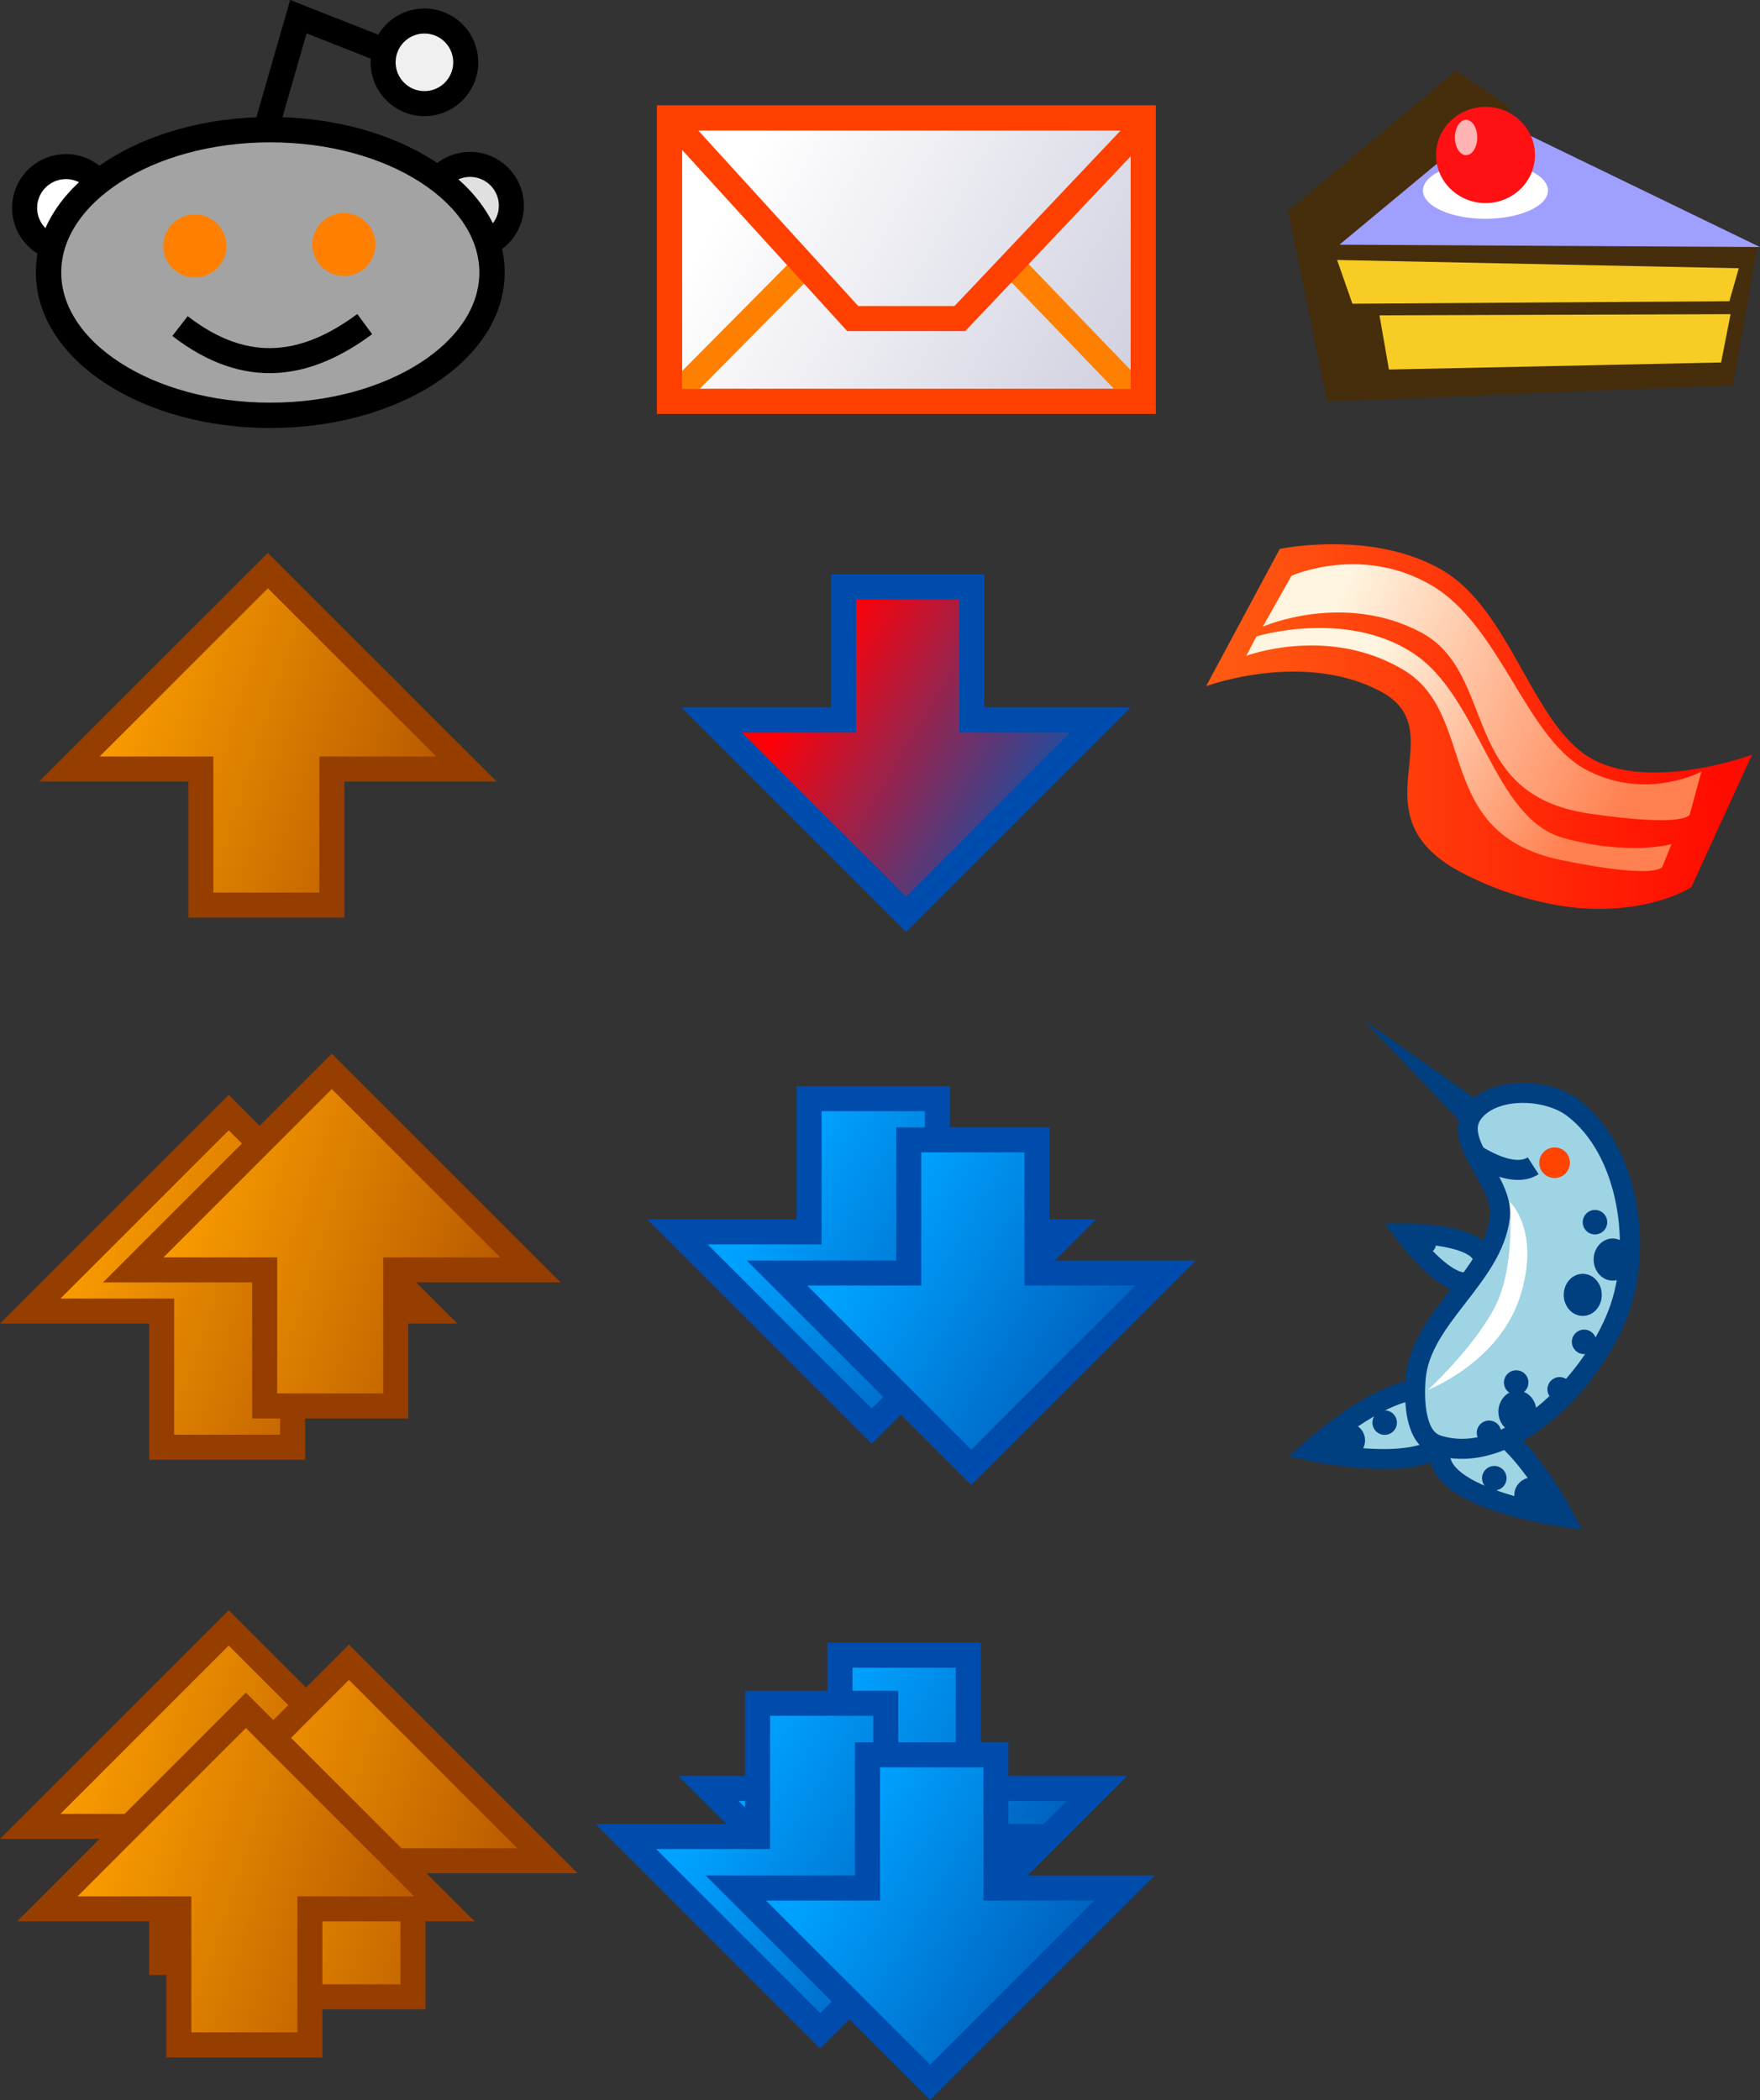 <svg id="svg2" xmlns="http://www.w3.org/2000/svg" xmlns:xlink="http://www.w3.org/1999/xlink" viewBox="0 0 703.25 839.13"><rect x="0" y="0" width="703.25" height="839.13" fill="#333333" stroke="none"/><defs><style>.cls-1,.cls-31{fill:#fff;}.cls-1,.cls-2,.cls-3,.cls-4,.cls-5{stroke:#000;}.cls-1,.cls-2,.cls-4,.cls-5{stroke-miterlimit:3.44;stroke-width:10px;}.cls-2{fill:#e0e0e0;}.cls-3{fill:#a3a3a3;stroke-width:10.13px;}.cls-4{fill:#f0f0f0;}.cls-29,.cls-5,.cls-8,.cls-9{fill:none;}.cls-6{fill:#ff8000;}.cls-7,.cls-9{stroke:#ff4000;}.cls-7,.cls-8,.cls-9{stroke-miterlimit:2.74;stroke-width:10px;}.cls-7{fill:url(#linear-gradient);}.cls-8{stroke:#ff8000;}.cls-10,.cls-12,.cls-13,.cls-14,.cls-15,.cls-16{stroke:#963d00;}.cls-10,.cls-11,.cls-12,.cls-13,.cls-14,.cls-15,.cls-16,.cls-17,.cls-18,.cls-19,.cls-20,.cls-21{stroke-width:10px;}.cls-10{fill:url(#linear-gradient-2);}.cls-11,.cls-17,.cls-18,.cls-19,.cls-20,.cls-21{stroke:#004cad;}.cls-11{fill:url(#linear-gradient-3);}.cls-12{fill:url(#linear-gradient-4);}.cls-13{fill:url(#linear-gradient-5);}.cls-14{fill:url(#linear-gradient-6);}.cls-15{fill:url(#linear-gradient-7);}.cls-16{fill:url(#linear-gradient-8);}.cls-17{fill:url(#linear-gradient-9);}.cls-18{fill:url(#linear-gradient-10);}.cls-19{fill:url(#linear-gradient-11);}.cls-20{fill:url(#linear-gradient-12);}.cls-21{fill:url(#linear-gradient-13);}.cls-22{fill:url(#linear-gradient-14);}.cls-23{fill:url(#linear-gradient-15);}.cls-24{fill:url(#linear-gradient-16);}.cls-25,.cls-27,.cls-28{fill:#9ed4e4;}.cls-25,.cls-27,.cls-28,.cls-29{stroke:#004080;}.cls-25{stroke-miterlimit:2.31;stroke-width:8px;}.cls-26{fill:#004080;}.cls-27{stroke-miterlimit:2.31;stroke-width:8px;}.cls-28,.cls-29{stroke-width:8px;}.cls-30{fill:#ff4300;}.cls-32{fill:#462e0c;}.cls-33{fill:#9f9fff;}.cls-34{fill:#f7cd25;}.cls-35{fill:#ff1013;}.cls-36{fill:#ffb3b3;}</style><linearGradient id="linear-gradient" x1="345.57" y1="992.67" x2="577.82" y2="861.35" gradientTransform="matrix(0.68, 0, 0, -0.68, 60.43, 745.58)" gradientUnits="userSpaceOnUse"><stop offset="0" stop-color="#fff"/><stop offset="1" stop-color="#cfcfdf"/></linearGradient><linearGradient id="linear-gradient-2" x1="2.06" y1="661.06" x2="225.2" y2="588.26" gradientTransform="matrix(0.63, 0, 0, -0.63, 47.75, 730.75)" gradientUnits="userSpaceOnUse"><stop offset="0" stop-color="#ffa200"/><stop offset="1" stop-color="#b65700"/></linearGradient><linearGradient id="linear-gradient-3" x1="390.08" y1="165.25" x2="222.15" y2="263.93" gradientTransform="matrix(-0.62, 0, 0, 0.62, 578.55, 205.09)" gradientUnits="userSpaceOnUse"><stop offset="0" stop-color="#ff0007"/><stop offset="1" stop-color="#0057b4"/></linearGradient><linearGradient id="linear-gradient-4" x1="2.06" y1="661.06" x2="225.2" y2="588.26" gradientTransform="matrix(0.63, 0, 0, -0.63, 32.09, 947.31)" xlink:href="#linear-gradient-2"/><linearGradient id="linear-gradient-5" x1="2.06" y1="661.06" x2="225.2" y2="588.26" gradientTransform="matrix(0.63, 0, 0, -0.63, 73.27, 930.84)" xlink:href="#linear-gradient-2"/><linearGradient id="linear-gradient-6" x1="2.06" y1="661.06" x2="225.2" y2="588.26" gradientTransform="matrix(0.63, 0, 0, -0.63, 32.09, 1153.22)" xlink:href="#linear-gradient-2"/><linearGradient id="linear-gradient-7" x1="2.06" y1="661.06" x2="225.2" y2="588.26" gradientTransform="matrix(0.63, 0, 0, -0.63, 80.13, 1166.94)" xlink:href="#linear-gradient-2"/><linearGradient id="linear-gradient-8" x1="2.06" y1="661.06" x2="225.2" y2="588.26" gradientTransform="matrix(0.63, 0, 0, -0.63, 38.95, 1186.16)" xlink:href="#linear-gradient-2"/><linearGradient id="linear-gradient-9" x1="390.08" y1="165.25" x2="222.15" y2="263.93" gradientTransform="matrix(-0.62, 0, 0, 0.62, 564.82, 409.62)" gradientUnits="userSpaceOnUse"><stop offset="0" stop-color="#00a2ff"/><stop offset="1" stop-color="#0057b4"/></linearGradient><linearGradient id="linear-gradient-10" x1="390.08" y1="165.25" x2="222.15" y2="263.93" gradientTransform="matrix(-0.62, 0, 0, 0.62, 604.63, 426.09)" xlink:href="#linear-gradient-9"/><linearGradient id="linear-gradient-11" x1="390.08" y1="165.25" x2="222.15" y2="263.93" gradientTransform="matrix(-0.62, 0, 0, 0.62, 577.17, 632)" xlink:href="#linear-gradient-9"/><linearGradient id="linear-gradient-12" x1="390.08" y1="165.25" x2="222.15" y2="263.93" gradientTransform="matrix(-0.62, 0, 0, 0.62, 544.23, 651.21)" xlink:href="#linear-gradient-9"/><linearGradient id="linear-gradient-13" x1="390.08" y1="165.25" x2="222.15" y2="263.93" gradientTransform="matrix(-0.62, 0, 0, 0.62, 588.16, 671.8)" xlink:href="#linear-gradient-9"/><linearGradient id="linear-gradient-14" x1="578.68" y1="986.51" x2="764.68" y2="918.56" gradientTransform="matrix(0.94, -0.35, -0.35, -0.94, 306.91, 1454.77)" gradientUnits="userSpaceOnUse"><stop offset="0" stop-color="#ff5912"/><stop offset="1" stop-color="#ff0b00"/></linearGradient><linearGradient id="linear-gradient-15" x1="631.26" y1="1009.67" x2="730.48" y2="916.59" gradientTransform="matrix(0.94, -0.35, -0.35, -0.94, 306.91, 1454.77)" gradientUnits="userSpaceOnUse"><stop offset="0" stop-color="#fff4df"/><stop offset="1" stop-color="#ff8050"/></linearGradient><linearGradient id="linear-gradient-16" x1="633.7" y1="984.93" x2="698.23" y2="900.64" xlink:href="#linear-gradient-15"/></defs><g id="layer1"><g id="g3934"><path id="path3755" class="cls-1" d="M56.91,120.78a16.5,16.5,0,1,1-16.5-16.5A16.49,16.49,0,0,1,56.91,120.78Z" transform="translate(-14.07 -37.71)"/><path id="path3757" class="cls-2" d="M218.39,119.91a16.5,16.5,0,1,1-16.49-16.5A16.49,16.49,0,0,1,218.39,119.91Z" transform="translate(-14.07 -37.71)"/><path id="path2985" class="cls-3" d="M210.67,146.59c0,31.52-39.67,57.08-88.6,57.08s-88.6-25.56-88.6-57.08,39.67-57.07,88.6-57.07S210.67,115.07,210.67,146.59Z" transform="translate(-14.07 -37.71)"/><path id="path3759" class="cls-4" d="M200.16,62.61a16.5,16.5,0,1,1-16.5-16.5A16.49,16.49,0,0,1,200.16,62.61Z" transform="translate(-14.07 -37.71)"/><path id="path3763" class="cls-5" d="M86,168c27,20.88,51.11,16,73.8-.78" transform="translate(-14.07 -37.71)"/><path id="path3773" class="cls-6" d="M104.51,136a12.59,12.59,0,1,1-12.59-12.59A12.59,12.59,0,0,1,104.51,136Z" transform="translate(-14.07 -37.71)"/><path id="path3775" class="cls-6" d="M164.1,135.42a12.59,12.59,0,1,1-12.59-12.59A12.59,12.59,0,0,1,164.1,135.42Z" transform="translate(-14.07 -37.71)"/><path id="path3777" class="cls-5" d="M120.29,89.52l13-45.14,33,13" transform="translate(-14.07 -37.71)"/></g><g id="g3847"><rect id="rect3779" class="cls-7" x="267.51" y="47.12" width="189.27" height="113.28"/><path id="path3791" class="cls-8" d="M283.71,196l52.42-52.87" transform="translate(-14.07 -37.71)"/><path id="path3845" class="cls-8" d="M418,143.08l51.1,53.1" transform="translate(-14.07 -37.71)"/><rect id="rect3779-0" class="cls-9" x="267.51" y="47.12" width="189.27" height="113.28"/><path id="path3789" class="cls-9" d="M283,86.21,354.8,165h42.82l73.22-77.37" transform="translate(-14.07 -37.71)"/></g><path id="path3868" class="cls-10" d="M121.12,265.72,41.8,345H94.33v54.37h52.36V345h53.75Z" transform="translate(-14.07 -37.71)"/><path id="path3896" class="cls-11" d="M376.12,403.05l77.65-77.64H402.35V272.19H351.09v53.22H298.47Z" transform="translate(-14.07 -37.71)"/><g id="g3984"><path id="path3944" class="cls-12" d="M105.46,482.28,26.14,561.6H78.66V616H131V561.6h53.76Z" transform="translate(-14.07 -37.71)"/><path id="path3952" class="cls-13" d="M146.64,465.81,67.32,545.13h52.52v54.36H172.2V545.13H226Z" transform="translate(-14.07 -37.71)"/></g><g id="g3992"><path id="path3948" class="cls-14" d="M105.46,688.18,26.14,767.5H78.66v54.37H131V767.5h53.76Z" transform="translate(-14.07 -37.71)"/><path id="path3956" class="cls-15" d="M153.5,701.91,74.18,781.23h52.53V835.6h52.36V781.23h53.75Z" transform="translate(-14.07 -37.71)"/><path id="path3960" class="cls-16" d="M112.32,721.13,33,800.45H85.53v54.36h52.36V800.45h53.75Z" transform="translate(-14.07 -37.71)"/></g><g id="g3988"><path id="path3964" class="cls-17" d="M362.39,607.58,440,529.94H388.62V476.72H337.37v53.22H284.75Z" transform="translate(-14.07 -37.71)"/><path id="path3968" class="cls-18" d="M402.2,624.05l77.65-77.64H428.43V493.19H377.17v53.22H324.55Z" transform="translate(-14.07 -37.71)"/></g><g id="g3997"><path id="path3972" class="cls-19" d="M374.75,830l77.64-77.65H401V699.09H349.72v53.22H297.1Z" transform="translate(-14.07 -37.71)"/><path id="path3976" class="cls-20" d="M341.8,849.17l77.65-77.64H368V718.31H316.78v53.22H264.16Z" transform="translate(-14.07 -37.71)"/><path id="path3980" class="cls-21" d="M385.73,869.76l77.64-77.64H412V738.9H360.7v53.22H308.08Z" transform="translate(-14.07 -37.71)"/></g><g id="g4302"><path id="path4022" class="cls-22" d="M496,311.9s38.61-14.34,69.56,2-12.76,50.39,34.63,73.53a131.54,131.54,0,0,0,37.46,12.2,95.4,95.4,0,0,0,28.22.37c15.47-2.19,24-7.78,24-7.78l24.27-52.94S674.2,354.08,650.3,341s-32.42-59.71-60.32-75.7-64.56-8.24-64.56-8.24Z" transform="translate(-14.07 -37.71)"/><path id="path4026" class="cls-23" d="M518.65,288.11s32.1-14.11,63.05,2.21,15,64.74,67.17,72.44c39.5,5.83,40.4.37,40.4.37l4.64-17.1s-22.62,12.06-46.51-1-33.88-57.71-61.78-73.7-55.5-3.55-55.5-3.55Z" transform="translate(-14.07 -37.71)"/><path id="path4028" class="cls-24" d="M512.06,299.75s32.83-12.34,62.84,5.66,11.43,65.45,63.1,76c39.12,8,40.32,2.58,40.32,2.58l3.66-9s-16.87,4.79-43.14-2.42c-28.28-7.76-33.34-56.49-60.32-74S516.13,292,516.13,292Z" transform="translate(-14.07 -37.71)"/></g><g id="g4267"><g id="g4135"><path id="path4131" class="cls-25" d="M639,643.88s-63.61-8.83-46.59-32.52S639,643.88,639,643.88Z" transform="translate(-14.07 -37.71)"/><path id="path4125" class="cls-26" d="M631.75,629.73c3.78,2.71,4.85,7.67,2.4,11.08s-7.49,4-11.27,1.27S618,634.4,620.48,631,628,627,631.75,629.73Z" transform="translate(-14.07 -37.71)"/><path id="path4133" class="cls-26" d="M614,624.4a4.89,4.89,0,1,1-6.82,1.12A4.89,4.89,0,0,1,614,624.4Z" transform="translate(-14.07 -37.71)"/></g><g id="g4140"><path id="path4142" class="cls-27" d="M537.54,617.41s47.8-42.89,54.92-14.6S537.54,617.41,537.54,617.41Z" transform="translate(-14.07 -37.71)"/><path id="path4144" class="cls-26" d="M553,621c-4.51,1.14-9-1.24-10-5.32s1.8-8.29,6.3-9.42,9,1.25,10,5.32S557.52,619.89,553,621Z" transform="translate(-14.07 -37.71)"/><path id="path4146" class="cls-26" d="M568.55,610.9a4.89,4.89,0,1,1,3.54-5.93A4.88,4.88,0,0,1,568.55,610.9Z" transform="translate(-14.07 -37.71)"/></g><g id="g4263"><path id="path4150" class="cls-28" d="M575.32,530.55s38.45-.24,30.4,15.26S575.32,530.55,575.32,530.55Z" transform="translate(-14.07 -37.71)"/><path id="path4152" class="cls-26" d="M580.81,538.31a4.57,4.57,0,1,1,6.57-1.72A4.81,4.81,0,0,1,580.81,538.31Z" transform="translate(-14.07 -37.71)"/></g><path id="path4103" class="cls-28" d="M588.41,615.11c28.35,9.16,61.64-24.81,72.21-52.66,9.92-26.15,4.33-65-17.92-82-10.67-8.12-32.27-8.67-40.17,2.17-8.38,11.5,12.44,27.13,10.86,41.26-2.71,24.13-31.67,40.41-33.66,64.61C579,597.8,579.54,612.24,588.41,615.11Z" transform="translate(-14.07 -37.71)"/><path id="path4105" class="cls-29" d="M603.88,499.2c.38,0,14.36,9.77,22.81,4.34" transform="translate(-14.07 -37.71)"/><path id="path4107" class="cls-30" d="M641.34,502.05a6.11,6.11,0,1,1-6.1-5.83A6,6,0,0,1,641.34,502.05Z" transform="translate(-14.07 -37.71)"/><path id="path4109" class="cls-31" d="M617.3,517.89s2.57,26.35-6.28,42.77-26.4,32.43-26.4,32.43,28.41-10.91,36.83-37.3-4.15-37.9-4.15-37.9Z" transform="translate(-14.07 -37.71)"/><path id="path4111" class="cls-26" d="M656.27,526.07a4.89,4.89,0,1,1-4.88-4.88A4.88,4.88,0,0,1,656.27,526.07Z" transform="translate(-14.07 -37.71)"/><path id="path4113" class="cls-26" d="M666.05,541c0,4.65-3.41,8.42-7.6,8.42s-7.6-3.77-7.6-8.42,3.4-8.41,7.6-8.41S666.05,536.36,666.05,541Z" transform="translate(-14.07 -37.71)"/><path id="path4115" class="cls-26" d="M654.1,555.12c0,4.65-3.4,8.41-7.6,8.41s-7.6-3.76-7.6-8.41,3.4-8.42,7.6-8.42S654.1,550.47,654.1,555.12Z" transform="translate(-14.07 -37.71)"/><path id="path4117" class="cls-26" d="M651.93,573.85A4.89,4.89,0,1,1,647,569,4.89,4.89,0,0,1,651.93,573.85Z" transform="translate(-14.07 -37.71)"/><path id="path4119" class="cls-26" d="M624.79,590.14a4.89,4.89,0,1,1-4.89-4.89A4.88,4.88,0,0,1,624.79,590.14Z" transform="translate(-14.07 -37.71)"/><path id="path4121" class="cls-26" d="M613.93,610.22a4.89,4.89,0,1,1-4.89-4.88A4.89,4.89,0,0,1,613.93,610.22Z" transform="translate(-14.07 -37.71)"/><path id="path4123" class="cls-26" d="M642.16,592.85a4.89,4.89,0,1,1-4.89-4.88A4.89,4.89,0,0,1,642.16,592.85Z" transform="translate(-14.07 -37.71)"/><path id="path4127" class="cls-26" d="M628,601.81c0,4.65-3.4,8.41-7.6,8.41s-7.6-3.76-7.6-8.41,3.41-8.42,7.6-8.42S628,597.16,628,601.81Z" transform="translate(-14.07 -37.71)"/><path id="path4129" class="cls-26" d="M599.09,487.52l-40.26-42.34,47.39,33.47Z" transform="translate(-14.07 -37.71)"/></g><g id="g4357"><path id="path4307" class="cls-32" d="M528.76,122l15.6,76.17,162.23-6.57L716.23,136l-164.72-1.14,66-54.13L595.88,66Z" transform="translate(-14.07 -37.71)"/><path id="path4309" class="cls-33" d="M610.47,84.65l-61.19,50.83,168,.94Z" transform="translate(-14.07 -37.71)"/><path id="rect4311" class="cls-34" d="M548.34,141.6l160.5,3.3-3.76,13.17-150.62,1Z" transform="translate(-14.07 -37.71)"/><path id="rect4315" class="cls-34" d="M565.28,163.72l140.27-.47-3.77,19.3-132.73,2.82Z" transform="translate(-14.07 -37.71)"/><path id="path4321" class="cls-31" d="M632.59,113.83c0,6.24-11.17,11.3-25,11.3s-24.94-5.06-24.94-11.3,11.17-11.3,24.94-11.3S632.59,107.59,632.59,113.83Z" transform="translate(-14.07 -37.71)"/><path id="path4319" class="cls-35" d="M627.41,99.63c0,10.62-8.84,19.23-19.75,19.23s-19.78-8.59-19.78-19.21v0c0-10.61,8.84-19.22,19.75-19.23s19.78,8.6,19.78,19.21Z" transform="translate(-14.07 -37.71)"/><path id="path4323" class="cls-36" d="M604.35,92.65c0,3.9-2,7.06-4.47,7.06s-4.47-3.16-4.47-7.06,2-7.06,4.47-7.06,4.47,3.16,4.47,7.06Z" transform="translate(-14.07 -37.71)"/></g></g></svg>